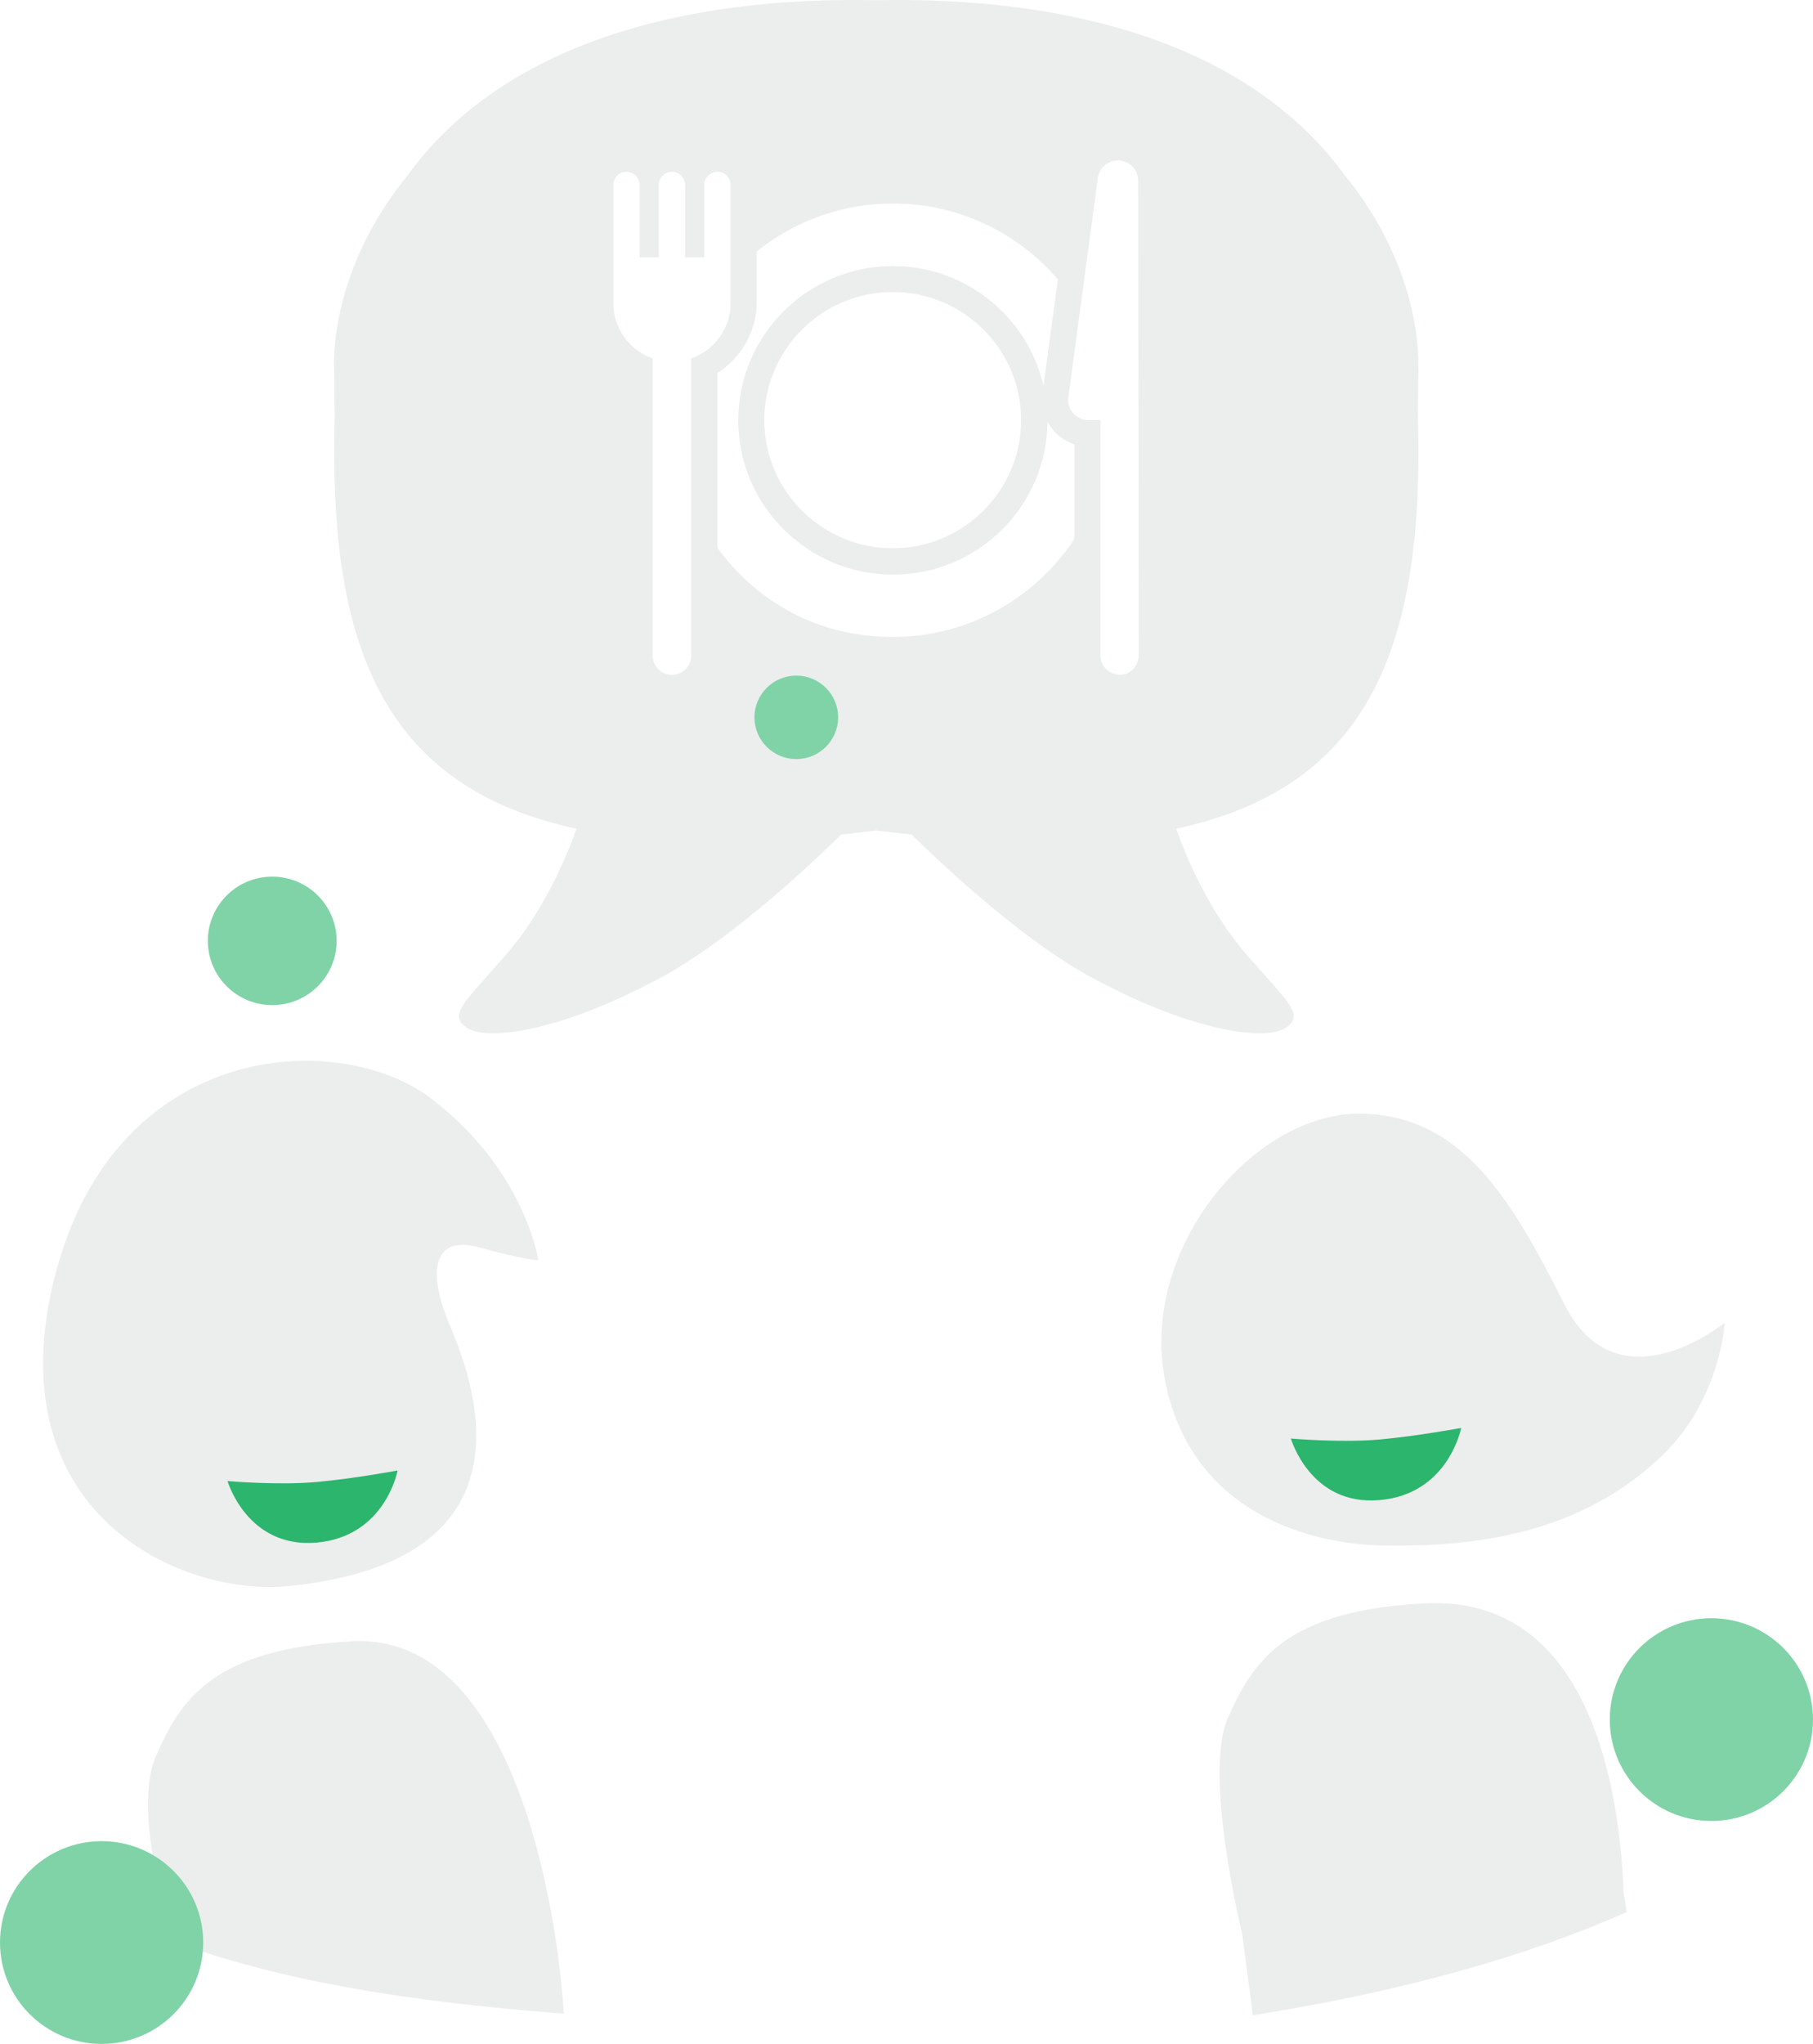 <svg width="142" height="160" viewBox="0 0 142 160" fill="none" xmlns="http://www.w3.org/2000/svg">
<g clip-path="url(#clip0_1949_13901)">
<path opacity="0.35" d="M111.087 28.928C111.193 25.404 109.97 19.426 105.394 13.809C97.843 3.388 83.708 -0.286 68.621 0.015C53.535 -0.286 39.4 3.373 31.864 13.809C27.288 19.426 26.05 25.404 26.171 28.928C26.201 29.892 26.171 31.096 26.216 32.467C25.688 50.402 29.871 61.591 45.154 64.873C44.444 66.876 42.677 71.228 39.642 74.722C36.395 78.472 35.051 79.435 36.576 80.459C38.101 81.483 43.719 80.851 51.783 76.514C56.661 73.879 62.249 68.879 65.888 65.325C66.779 65.235 67.7 65.114 68.637 65.009C69.558 65.129 70.494 65.235 71.385 65.325C75.025 68.864 80.612 73.879 85.49 76.514C93.539 80.851 99.172 81.483 100.697 80.459C102.238 79.435 100.894 78.487 97.632 74.722C94.596 71.228 92.829 66.876 92.12 64.873C107.402 61.591 111.585 50.402 111.057 32.467C111.087 31.096 111.072 29.892 111.102 28.928H111.087ZM54.139 28.055V51.321C54.139 52.149 53.459 52.826 52.629 52.826C51.798 52.826 51.119 52.149 51.119 51.321V28.055C49.322 27.437 48.038 25.721 48.038 23.733V14.472C48.038 13.899 48.506 13.447 49.065 13.447C49.624 13.447 50.092 13.899 50.092 14.472V20.149H51.602V14.472C51.602 13.899 52.055 13.447 52.629 13.447C53.203 13.447 53.656 13.899 53.656 14.472V20.149H55.166V14.472C55.166 13.899 55.619 13.447 56.193 13.447C56.767 13.447 57.22 13.899 57.22 14.472V23.733C57.22 25.735 55.921 27.437 54.139 28.055ZM84.131 41.969V42.225C81.08 46.818 75.855 49.86 69.935 49.86C64.016 49.86 59.289 47.104 56.193 42.888V29.199C58.081 27.994 59.274 25.901 59.274 23.597V19.682C62.188 17.333 65.903 15.932 69.935 15.932C75.1 15.932 79.736 18.236 82.862 21.881L82.832 22.061L81.73 30.193C80.491 24.832 75.674 20.826 69.935 20.826C63.26 20.826 57.824 26.247 57.824 32.904C57.824 39.559 63.26 44.981 69.935 44.981C76.61 44.981 81.971 39.635 82.047 33.024C82.183 33.265 82.334 33.506 82.53 33.717C82.968 34.214 83.527 34.575 84.146 34.786V41.999L84.131 41.969ZM79.978 32.889C79.978 38.415 75.463 42.918 69.92 42.918C64.378 42.918 59.863 38.415 59.863 32.889C59.863 27.362 64.378 22.859 69.92 22.859C75.463 22.859 79.978 27.362 79.978 32.889ZM87.695 52.811C86.864 52.811 86.185 52.134 86.185 51.305V32.889H85.248C84.795 32.889 84.357 32.693 84.055 32.346C83.753 32 83.617 31.548 83.678 31.096L85.988 13.929C86.094 13.146 86.758 12.559 87.559 12.559C88.435 12.559 89.144 13.267 89.144 14.14L89.19 51.321C89.19 52.149 88.51 52.826 87.68 52.826L87.695 52.811Z" fill="#CACBCC"/>
<path opacity="0.35" d="M130.176 113.95C124.618 119.266 117.37 121.178 108.233 120.983C101.603 120.817 92.875 117.775 91.168 107.595C89.477 97.385 98.417 86.965 106.738 87.175C114.41 87.401 118.245 93.56 122.504 102.054C126.687 110.411 135.084 103.544 135.084 103.544C135.084 103.544 134.767 109.568 130.176 113.95Z" fill="#CACBCC"/>
<path d="M114.44 111.797C114.44 111.797 113.443 116.977 108.037 117.429C102.63 117.896 101.105 112.61 101.105 112.61C101.105 112.61 105.046 112.956 108.052 112.685C111.057 112.414 114.425 111.782 114.425 111.782L114.44 111.797Z" fill="#2CB56D"/>
<path opacity="0.35" d="M4.289 99.96C8.94 81.423 26.534 80.429 33.843 86.046C41.167 91.678 42.164 98.65 42.164 98.65C42.164 98.65 41.167 98.65 37.512 97.641C33.843 96.647 33.511 99.629 35.172 103.605C36.848 107.595 42.828 122.172 22.547 124.16C14.211 124.988 -0.392 118.528 4.274 99.96H4.289Z" fill="#CACBCC"/>
<path opacity="0.35" d="M13.592 152.004C13.592 152.004 10.254 141.944 12.202 137.502C14.12 133.09 16.627 129.069 27.606 128.482C40.246 127.819 43.659 149.444 44.157 157.636C31.2 156.627 21.882 154.985 13.592 152.004Z" fill="#CACBCC"/>
<path opacity="0.35" d="M98.13 157.771C97.782 155.151 97.299 151.432 97.299 151.432C97.299 151.432 94.234 138.948 96.151 134.536C98.085 130.123 100.591 126.072 111.57 125.515C124.86 124.808 126.913 140.875 127.17 148.239C127.276 148.766 127.351 149.233 127.412 149.685C119.785 153.043 110.166 155.859 98.115 157.756L98.13 157.771Z" fill="#CACBCC"/>
<path d="M31.139 115.125C31.139 115.125 30.173 120.305 24.767 120.757C19.36 121.208 17.82 115.938 17.82 115.938C17.82 115.938 21.776 116.284 24.782 116.013C27.787 115.742 31.139 115.11 31.139 115.11V115.125Z" fill="#2CB56D"/>
<path d="M134.042 142.547C138.437 142.547 142 138.994 142 134.611C142 130.228 138.437 126.675 134.042 126.675C129.646 126.675 126.083 130.228 126.083 134.611C126.083 138.994 129.646 142.547 134.042 142.547Z" fill="#80D3A7"/>
<path d="M21.323 78.682C24.109 78.682 26.367 76.43 26.367 73.653C26.367 70.875 24.109 68.623 21.323 68.623C18.538 68.623 16.279 70.875 16.279 73.653C16.279 76.43 18.538 78.682 21.323 78.682Z" fill="#80D3A7"/>
<path d="M62.369 59.422C64.179 59.422 65.646 57.959 65.646 56.154C65.646 54.35 64.179 52.887 62.369 52.887C60.559 52.887 59.092 54.35 59.092 56.154C59.092 57.959 60.559 59.422 62.369 59.422Z" fill="#80D3A7"/>
<path d="M7.959 160C12.354 160 15.917 156.447 15.917 152.064C15.917 147.681 12.354 144.128 7.959 144.128C3.563 144.128 0 147.681 0 152.064C0 156.447 3.563 160 7.959 160Z" fill="#80D3A7"/>
</g>
<defs>
<clipPath id="clip0_1949_13901">
<rect width="142" height="160" fill="white"/>
</clipPath>
</defs>
</svg>
